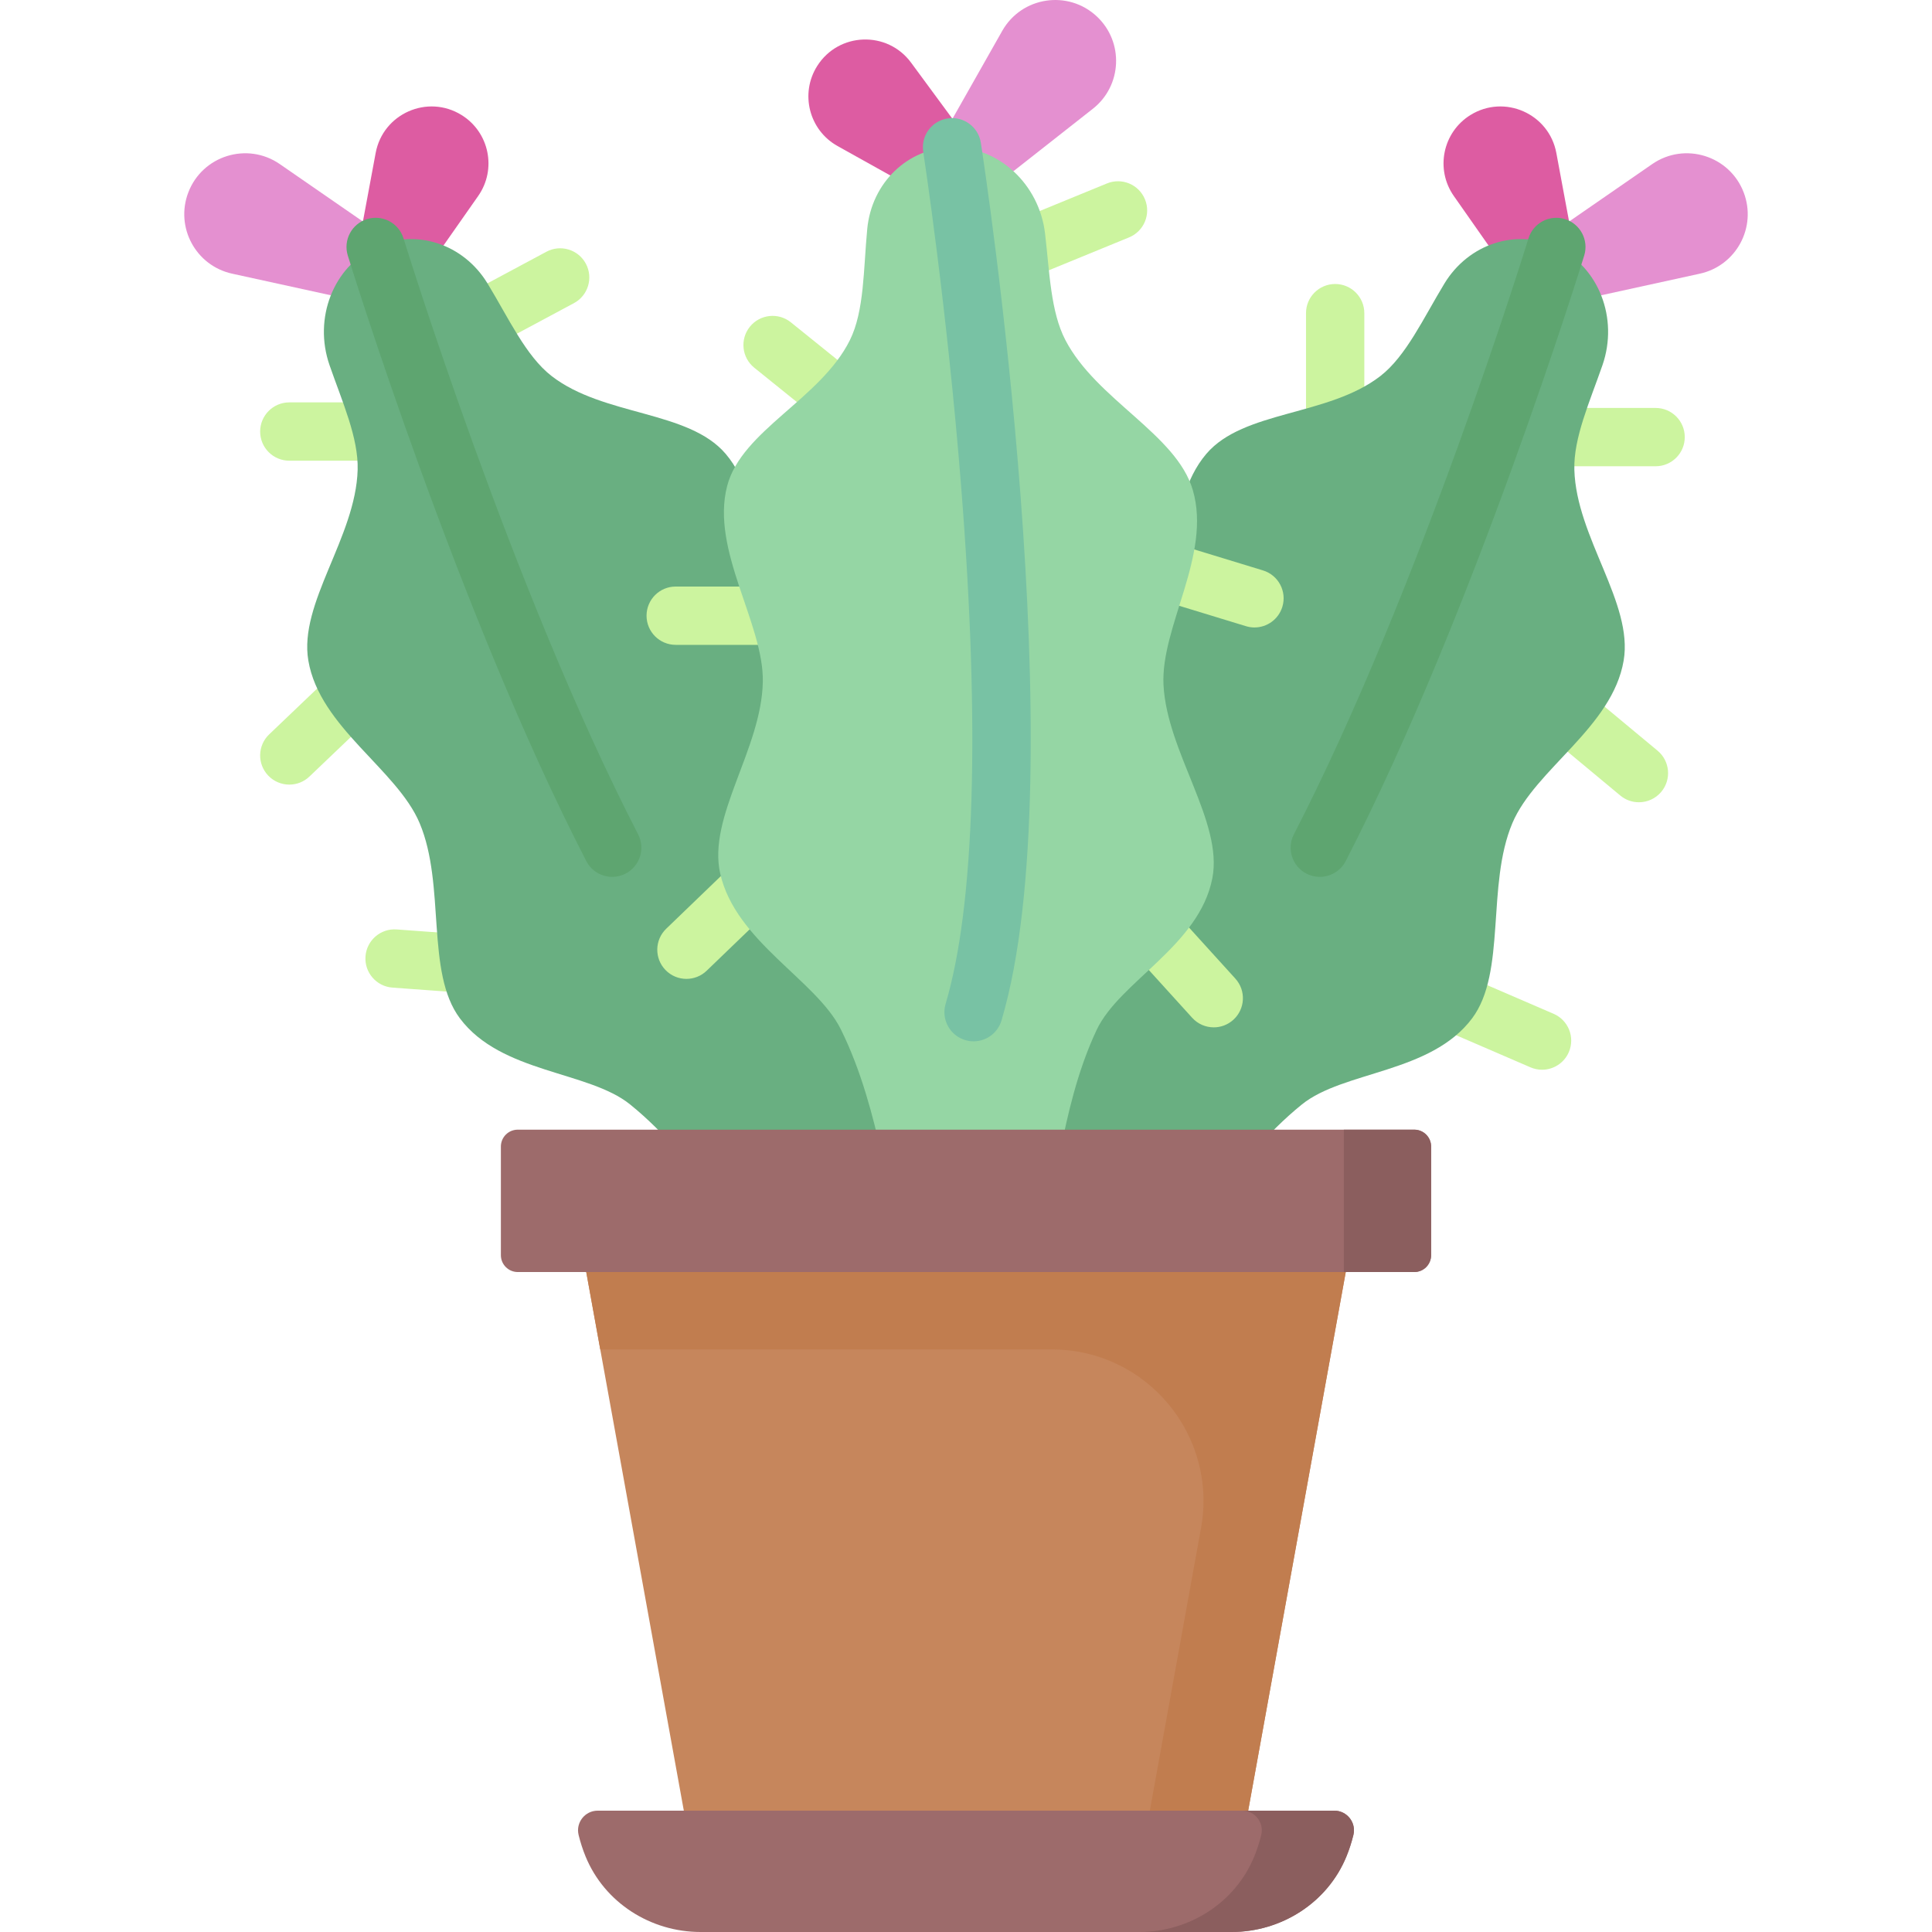 <svg id="Capa_1" enable-background="new 0 0 512 512" height="512" viewBox="0 0 512 512" width="512" xmlns="http://www.w3.org/2000/svg"><g><g><g><path d="m99.552 122.09h-22.883c-4.267 0-7.726-3.459-7.726-7.726 0-4.268 3.459-7.726 7.726-7.726h22.883c4.267 0 7.726 3.459 7.726 7.726.001 4.267-3.458 7.726-7.726 7.726z" fill="#ccf49f"/></g><g><path d="m76.67 207.929c-2.038 0-4.071-.801-5.59-2.391-2.947-3.087-2.833-7.977.254-10.924l19.505-18.62c3.086-2.948 7.976-2.834 10.924.254 2.947 3.087 2.833 7.977-.254 10.924l-19.505 18.62c-1.496 1.427-3.417 2.137-5.334 2.137z" fill="#ccf49f"/></g><g><path d="m129.459 263.561c-.189 0-.379-.006-.57-.02l-24.887-1.815c-4.256-.311-7.454-4.012-7.144-8.269s4.018-7.464 8.268-7.144l24.887 1.815c4.256.311 7.454 4.012 7.144 8.269-.297 4.064-3.687 7.164-7.698 7.164z" fill="#ccf49f"/></g><g><path d="m129.457 91.437c-2.756 0-5.423-1.479-6.816-4.078-2.016-3.761-.601-8.444 3.16-10.46l18.996-10.181c3.759-2.018 8.444-.603 10.46 3.16 2.016 3.761.601 8.444-3.16 10.46l-18.996 10.181c-1.162.622-2.412.918-3.644.918z" fill="#ccf49f"/></g></g><g><g><path d="m353.833 119.3c-4.268 0-7.726-3.459-7.726-7.726v-28.585c0-4.268 3.459-7.726 7.726-7.726s7.726 3.459 7.726 7.726v28.585c0 4.267-3.459 7.726-7.726 7.726z" fill="#ccf49f"/></g><g><path d="m438.755 123.563h-30.097c-4.268 0-7.726-3.459-7.726-7.726s3.459-7.726 7.726-7.726h30.097c4.268 0 7.726 3.459 7.726 7.726s-3.458 7.726-7.726 7.726z" fill="#ccf49f"/></g><g><path d="m434.329 212.608c-1.741 0-3.492-.586-4.936-1.786l-18.032-14.993c-3.282-2.727-3.729-7.6-1.001-10.88 2.728-3.282 7.601-3.728 10.88-1.001l18.032 14.993c3.282 2.727 3.729 7.6 1.001 10.88-1.527 1.838-3.728 2.787-5.944 2.787z" fill="#ccf49f"/></g><g><path d="m408.655 283.492c-1.022 0-2.06-.204-3.058-.635l-26.019-11.232c-3.918-1.691-5.722-6.238-4.031-10.156s6.239-5.722 10.156-4.031l26.019 11.232c3.918 1.691 5.722 6.238 4.031 10.156-1.261 2.92-4.108 4.666-7.098 4.666z" fill="#ccf49f"/></g></g><path d="m87.679 78.253-26.153-5.725c-9.639-2.11-15.145-12.298-11.628-21.517 3.731-9.781 15.643-13.476 24.254-7.524l30.356 20.98z" fill="#e490d0"/><path d="m96.174 58.707 3.38-18.169c1.939-10.421 13.743-15.639 22.755-10.06 7.365 4.56 9.381 14.374 4.409 21.468l-15.125 21.582z" fill="#dd5ca2"/><path d="m203.032 331.65c-6.008-.629-17.149-23.69-36.047-38.959-11.048-8.926-34.161-8.209-45.107-22.814-9.136-12.191-3.729-35.267-10.668-51.733-6.01-14.264-26.488-25.403-29.495-43.078-2.594-15.246 12.554-32.648 13.066-50.564.242-8.467-4.066-17.978-7.45-27.728-4.322-12.451 1.021-26.098 12.222-31.328 10.585-4.943 23.242-.873 29.661 9.695 5.562 9.156 10.156 19.238 16.979 24.522 13.788 10.677 36.255 9.039 46.113 20.609 11.427 13.413 7.119 37.098 14.122 50.86 8.084 15.887 28.784 25.749 32.291 40.789 4.202 18.018-10.653 36.52-10.785 51.105-.225 24.948 10.214 48.365 6.966 53.679z" fill="#69af81"/><g><path d="m162.248 232.381c-2.8 0-5.502-1.527-6.874-4.187-34.063-66.052-62.92-159.544-63.208-160.481-1.252-4.079 1.04-8.401 5.119-9.654 4.084-1.249 8.402 1.04 9.654 5.119.284.924 28.747 93.125 62.17 157.934 1.956 3.793.467 8.453-3.326 10.408-1.132.584-2.343.861-3.535.861z" fill="#5ea570"/></g><path d="m424.321 78.253 26.153-5.725c9.639-2.11 15.145-12.298 11.628-21.517-3.731-9.781-15.643-13.476-24.254-7.524l-30.356 20.98z" fill="#e490d0"/><path d="m415.826 58.707-3.38-18.169c-1.939-10.421-13.743-15.639-22.755-10.06-7.365 4.56-9.381 14.374-4.409 21.468l15.125 21.582z" fill="#dd5ca2"/><path d="m308.968 331.65c6.008-.629 17.149-23.69 36.047-38.959 11.048-8.926 34.161-8.209 45.107-22.814 9.136-12.191 3.729-35.267 10.668-51.733 6.01-14.264 26.488-25.403 29.495-43.078 2.594-15.246-12.554-32.648-13.066-50.564-.242-8.467 4.066-17.978 7.45-27.728 4.322-12.451-1.021-26.098-12.222-31.328-10.585-4.943-23.242-.873-29.661 9.695-5.562 9.156-10.156 19.238-16.979 24.522-13.788 10.677-36.255 9.039-46.113 20.609-11.427 13.413-7.119 37.098-14.121 50.86-8.084 15.887-28.784 25.749-32.291 40.789-4.202 18.018 10.653 36.52 10.785 51.105.225 24.948-10.214 48.365-6.966 53.679z" fill="#69af81"/><g><path d="m349.752 232.381c-1.193 0-2.402-.277-3.535-.861-3.793-1.956-5.282-6.616-3.326-10.408 33.423-64.809 61.886-157.01 62.17-157.934 1.253-4.079 5.576-6.366 9.654-5.119 4.078 1.253 6.371 5.574 5.119 9.654-.288.937-29.145 94.429-63.208 160.481-1.373 2.66-4.075 4.187-6.874 4.187z" fill="#5ea570"/></g><path d="m268.569 45.375 21.046-16.548c7.756-6.099 8.273-17.668 1.091-24.434-7.62-7.178-19.951-5.314-25.109 3.795l-18.182 32.11z" fill="#e490d0"/><path d="m252.406 31.483-10.959-14.881c-6.286-8.535-19.184-8.089-24.865.86-4.642 7.313-2.18 17.026 5.385 21.244l23.017 12.835z" fill="#dd5ca2"/><g><g><path d="m222.545 113.518c-1.702 0-3.415-.559-4.844-1.711l-17.809-14.357c-3.322-2.678-3.844-7.542-1.166-10.864 2.678-3.321 7.543-3.844 10.864-1.166l17.809 14.357c3.322 2.678 3.844 7.542 1.166 10.864-1.526 1.893-3.764 2.877-6.02 2.877z" fill="#ccf49f"/></g><g><path d="m204.741 170.893h-25.674c-4.267 0-7.726-3.459-7.726-7.726 0-4.268 3.459-7.726 7.726-7.726h25.674c4.267 0 7.726 3.459 7.726 7.726s-3.459 7.726-7.726 7.726z" fill="#ccf49f"/></g><g><path d="m181.914 259.414c-2.027 0-4.05-.792-5.566-2.367-2.96-3.073-2.868-7.965.206-10.925l20.049-19.306c3.073-2.961 7.965-2.868 10.925.206 2.96 3.073 2.868 7.965-.206 10.925l-20.049 19.306c-1.499 1.443-3.43 2.161-5.359 2.161z" fill="#ccf49f"/></g><g><path d="m271.599 73.614c-3.042 0-5.926-1.808-7.152-4.797-1.619-3.948.27-8.461 4.217-10.08l24.686-10.124c3.953-1.619 8.461.27 10.081 4.217 1.619 3.948-.27 8.461-4.217 10.08l-24.686 10.124c-.96.394-1.953.58-2.929.58z" fill="#ccf49f"/></g><g><path d="m332.452 166.283c-.747 0-1.507-.11-2.259-.339l-24.959-7.62c-4.081-1.245-6.38-5.564-5.134-9.645 1.245-4.081 5.567-6.377 9.645-5.134l24.959 7.62c4.081 1.245 6.38 5.564 5.134 9.645-1.015 3.33-4.077 5.473-7.386 5.473z" fill="#ccf49f"/></g><g><path d="m321.66 272.258c-2.104 0-4.199-.854-5.724-2.535l-15.781-17.395c-2.867-3.16-2.63-8.046.531-10.913 3.158-2.866 8.046-2.63 10.913.531l15.781 17.395c2.867 3.16 2.63 8.046-.531 10.913-1.479 1.342-3.337 2.004-5.189 2.004z" fill="#ccf49f"/></g></g><path d="m275.151 323.714c5.133-3.184 5.113-28.796 15.471-50.772 6.055-12.848 27.171-22.273 30.659-40.188 2.912-14.954-12.009-33.368-12.939-51.213-.805-15.457 12.773-34.406 7.778-51.625-4.308-14.853-25.525-23.916-33.792-39.818-3.907-7.515-4.174-17.954-5.376-28.204-1.535-13.09-12.29-23.046-24.651-22.873-11.681.163-21.3 9.341-22.473 21.65-1.017 10.665-.759 21.741-4.598 29.469-7.758 15.618-28.694 23.933-32.525 38.642-4.441 17.052 9.756 36.493 9.45 51.931-.354 17.822-14.689 35.717-11.293 50.783 4.069 18.049 25.501 28.229 31.974 41.299 11.073 22.357 11.88 47.982 17.119 51.35z" fill="#95d6a4"/><g><path d="m258.008 275.962c-.728 0-1.469-.104-2.203-.322-4.091-1.214-6.422-5.516-5.207-9.607 7.706-25.949 9.152-73.093 4.178-136.337-3.795-48.257-10.048-89.092-10.111-89.499-.65-4.217 2.242-8.163 6.459-8.813 4.214-.644 8.162 2.241 8.813 6.458 1.04 6.746 25.253 165.994 5.473 232.592-.996 3.356-4.07 5.528-7.402 5.528z" fill="#78c2a4"/></g><path d="m356.64 337.103-19.613-18.533-166.42-.333-15.247 18.866 25.86 142.741 22.018 16.078h103.027l24.515-16.078z" fill="#c6865c"/><path d="m155.36 337.103 3.716 20.515h119.687c25.049 0 43.988 22.678 39.522 47.326l-13.569 74.901 8.756 16.078 17.307-16.078 25.859-142.742-26.275-18.865-152.679.014z" fill="#c17d4f"/><path d="m374.787 337.103h-237.574c-2.471 0-4.474-2.003-4.474-4.474v-28.783c0-2.471 2.003-4.474 4.474-4.474h237.574c2.471 0 4.474 2.003 4.474 4.474v28.783c0 2.471-2.003 4.474-4.474 4.474z" fill="#9d6b6b"/><path d="m374.787 299.372h-18.653v37.731h18.653c2.471 0 4.474-2.003 4.474-4.474v-28.783c0-2.471-2.003-4.474-4.474-4.474z" fill="#8b5e5e"/><path d="m155.186 491.992c-.743-1.813-1.359-3.716-1.848-5.703-.805-3.276 1.681-6.445 5.054-6.445h195.214c3.373 0 5.86 3.169 5.054 6.445-.488 1.986-1.104 3.889-1.848 5.703-5.019 12.249-17.235 20.008-30.473 20.008h-140.678c-13.238 0-25.454-7.759-30.475-20.008z" fill="#9d6b6b"/><path d="m353.607 479.844h-24.423c3.373 0 5.86 3.169 5.054 6.445-.488 1.986-1.104 3.889-1.848 5.703-5.02 12.249-17.236 20.008-30.473 20.008h24.423c13.238 0 25.453-7.759 30.474-20.008.743-1.814 1.359-3.716 1.848-5.703.804-3.276-1.682-6.445-5.055-6.445z" fill="#8b5e5e"/></g></svg>